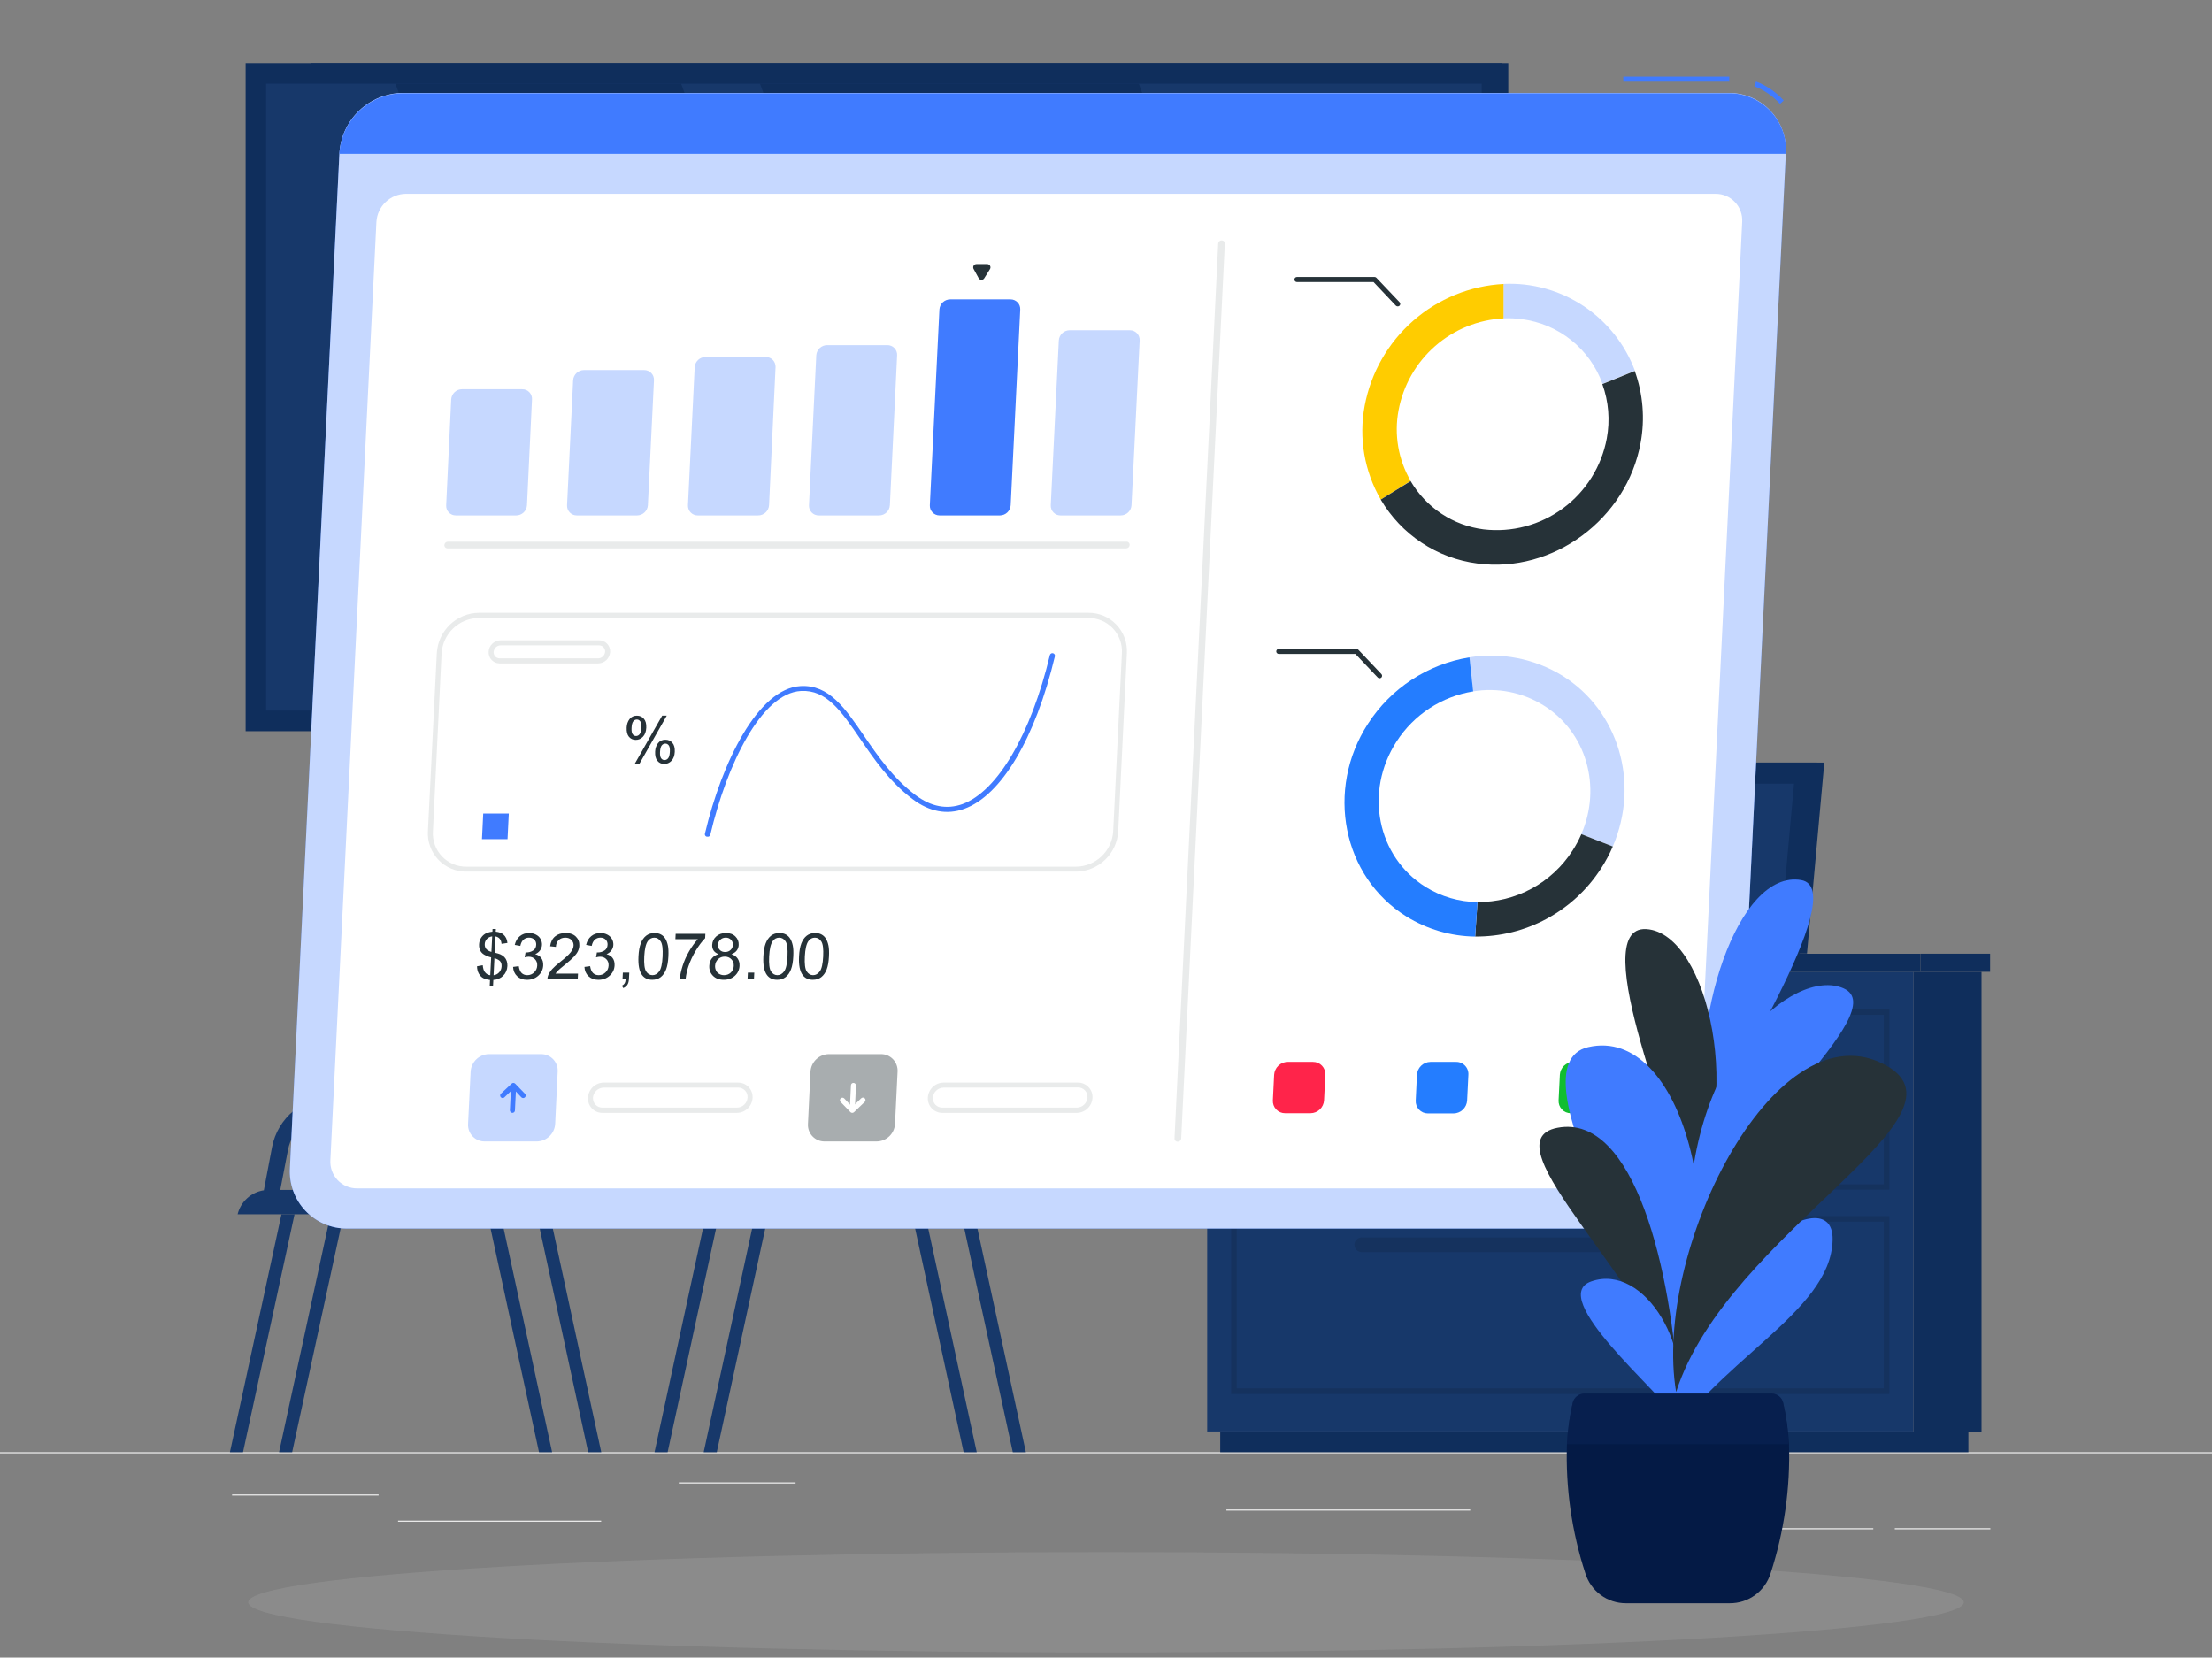 <svg width="423" height="317" viewBox="0 0 423 317" fill="none" xmlns="http://www.w3.org/2000/svg">
<rect x="0" y="0" width="423" height="317" fill="#808080" stroke="none"/>
<g clip-path="url(#clip0_593_50731)">
<path d="M423 277.726H0V277.937H423V277.726Z" fill="#EBEBEB"/>
<path d="M72.4 285.801H44.381V286.013H72.4V285.801Z" fill="#EBEBEB"/>
<path d="M152.136 283.502H129.811V283.714H152.136V283.502Z" fill="#EBEBEB"/>
<path d="M114.963 290.806H76.114V291.018H114.963V290.806Z" fill="#EBEBEB"/>
<path d="M380.615 292.257H362.342V292.469H380.615V292.257Z" fill="#EBEBEB"/>
<path d="M358.23 292.257H331.184V292.469H358.23V292.257Z" fill="#EBEBEB"/>
<path d="M281.151 288.677H234.52V288.889H281.151V288.677Z" fill="#EBEBEB"/>
<path d="M59.533 139.838L288.427 139.838V12.062L59.533 12.062L59.533 139.838Z" fill="#0F2E5C"/>
<path d="M46.97 139.838L287.276 139.838V12.062L46.97 12.062L46.97 139.838Z" fill="#0F2E5C"/>
<path d="M283.343 135.893V15.998L50.887 15.998V135.893H283.343Z" fill="#17386A"/>
<path d="M189.224 135.902L145.334 15.998H217.769L261.659 135.902H189.224Z" fill="#0F2E5C"/>
<path d="M119.506 135.902L75.615 15.998H130.258L174.14 135.902H119.506Z" fill="#0F2E5C"/>
<path d="M365.895 273.765H378.924V185.858H365.895V273.765Z" fill="#0F2E5C"/>
<path d="M233.344 277.726H376.411V273.764H233.344V277.726Z" fill="#0F2E5C"/>
<path d="M365.895 185.849H230.848V273.755H365.895V185.849Z" fill="#17386A"/>
<path d="M367.248 185.849H380.564V182.388H367.248V185.849Z" fill="#0F2E5C"/>
<path d="M367.24 182.396H229.207V185.857H367.24V182.396Z" fill="#0F2E5C"/>
<path d="M361.301 227.516H235.434V193.017H361.301V227.516ZM236.5 226.49H360.235V194.085H236.5V226.49Z" fill="#15325D"/>
<path d="M361.301 266.597H235.434V232.572H361.301V266.597ZM236.5 265.511H360.235V233.641H236.5V265.511Z" fill="#15325E"/>
<path d="M260.399 199.897H336.336C336.708 199.897 337.065 199.748 337.329 199.484C337.592 199.22 337.74 198.862 337.74 198.489C337.738 198.117 337.589 197.761 337.326 197.498C337.063 197.236 336.707 197.089 336.336 197.089H260.399C260.029 197.089 259.674 197.236 259.412 197.499C259.15 197.761 259.003 198.117 259.003 198.489C259.002 198.673 259.037 198.856 259.107 199.027C259.176 199.198 259.279 199.353 259.409 199.484C259.539 199.615 259.693 199.718 259.863 199.789C260.033 199.86 260.215 199.897 260.399 199.897Z" fill="#15325D"/>
<path d="M260.399 239.46H336.336C336.708 239.458 337.063 239.309 337.326 239.045C337.589 238.781 337.738 238.424 337.74 238.052C337.738 237.679 337.589 237.322 337.326 237.058C337.063 236.795 336.708 236.646 336.336 236.644H260.399C260.028 236.646 259.673 236.795 259.411 237.059C259.15 237.323 259.003 237.68 259.003 238.052C259.003 238.424 259.15 238.781 259.411 239.044C259.673 239.308 260.028 239.458 260.399 239.46Z" fill="#15325E"/>
<path d="M119.802 172.302H97.933C94.081 172.355 90.355 173.69 87.343 176.098C84.33 178.506 82.202 181.849 81.292 185.603L75.514 209.787L63.67 209.745C60.919 209.741 58.253 210.697 56.129 212.45C54.005 214.202 52.555 216.64 52.029 219.347L50.455 227.635C49.259 227.814 48.143 228.346 47.25 229.164C46.356 229.981 45.726 231.046 45.438 232.224H104.058C107.905 232.17 111.626 230.836 114.635 228.432C117.644 226.027 119.771 222.689 120.682 218.94L128.973 184.212C129.349 182.805 129.396 181.331 129.111 179.903C128.826 178.475 128.216 177.132 127.328 175.98C126.441 174.827 125.3 173.896 123.994 173.258C122.689 172.62 121.254 172.293 119.802 172.302ZM62.367 227.567H53.594L55.066 219.933C55.447 217.94 56.508 216.142 58.068 214.848C59.627 213.554 61.587 212.844 63.611 212.841H74.744L73.34 218.728C72.746 221.212 71.346 223.428 69.36 225.028C67.374 226.628 64.914 227.521 62.367 227.567Z" fill="#17386A"/>
<path d="M102.62 232.225H105.124L114.98 277.726H112.476L102.62 232.225Z" fill="#17386A"/>
<path d="M93.221 232.225H95.725L105.581 277.726H103.077L93.221 232.225Z" fill="#17386A"/>
<path d="M56.327 232.225H53.823L43.967 277.726H46.471L56.327 232.225Z" fill="#17386A"/>
<path d="M65.725 232.225H63.221L53.365 277.726H55.869L65.725 232.225Z" fill="#17386A"/>
<path d="M200.993 172.302H179.132C175.28 172.355 171.554 173.69 168.542 176.098C165.53 178.506 163.401 181.85 162.491 185.603L156.713 209.788L144.869 209.745C142.126 209.745 139.469 210.704 137.355 212.457C135.241 214.21 133.803 216.646 133.287 219.348L131.705 227.635C130.51 227.818 129.396 228.351 128.503 229.168C127.61 229.984 126.979 231.048 126.688 232.224H185.274C189.122 232.171 192.844 230.837 195.855 228.433C198.865 226.028 200.994 222.69 201.906 218.94L210.197 184.212C210.574 182.803 210.621 181.325 210.334 179.895C210.047 178.464 209.434 177.12 208.543 175.967C207.652 174.813 206.506 173.882 205.196 173.247C203.887 172.611 202.448 172.288 200.993 172.302ZM143.558 227.567H134.785L136.257 219.933C136.64 217.939 137.703 216.141 139.263 214.847C140.824 213.553 142.785 212.844 144.81 212.841H155.952L154.539 218.728C153.947 221.215 152.547 223.434 150.559 225.034C148.57 226.635 146.107 227.526 143.558 227.567Z" fill="#17386A"/>
<path d="M183.811 232.225H186.323L196.179 277.726H193.675L183.811 232.225Z" fill="#17386A"/>
<path d="M174.411 232.225H176.915L186.78 277.726H184.275L174.411 232.225Z" fill="#17386A"/>
<path d="M137.526 232.225H135.022L125.166 277.726H127.67L137.526 232.225Z" fill="#17386A"/>
<path d="M146.925 232.225H144.42L134.564 277.726H137.069L146.925 232.225Z" fill="#17386A"/>
<path d="M304.687 182.363H345.548L348.865 145.836H308.003L304.687 182.363Z" fill="#0F2E5C"/>
<path d="M303.3 182.363H344.162L347.469 145.836H306.616L303.3 182.363Z" fill="#0F2E5C"/>
<path d="M340.489 178.317L343.069 149.874H310.279L307.698 178.317H340.489Z" fill="#17386A"/>
<path d="M295.228 155.684L292.809 182.362H312.385L314.813 155.684H295.228Z" fill="#E6E6E6"/>
<path d="M294.213 155.684L291.794 182.362H311.379L313.798 155.684H294.213Z" fill="#F0F0F0"/>
<path d="M296.895 158.636L295.009 179.402H308.697L310.584 158.636H296.895Z" fill="white"/>
<path d="M211.5 316.034C302.091 316.034 375.531 311.735 375.531 306.432C375.531 301.128 302.091 296.829 211.5 296.829C120.908 296.829 47.469 301.128 47.469 306.432C47.469 311.735 120.908 316.034 211.5 316.034Z" fill="#F5F5F5" fill-opacity="0.1"/>
<path d="M319.969 234.952H66.377C64.885 234.963 63.407 234.666 62.034 234.079C60.661 233.493 59.424 232.63 58.398 231.543C57.373 230.457 56.581 229.171 56.072 227.765C55.563 226.358 55.348 224.862 55.441 223.369L64.904 29.355C65.079 26.25 66.423 23.328 68.663 21.178C70.904 19.028 73.874 17.811 76.975 17.772H330.568C332.06 17.76 333.539 18.056 334.912 18.642C336.285 19.227 337.523 20.091 338.549 21.177C339.575 22.264 340.367 23.551 340.875 24.958C341.383 26.365 341.597 27.861 341.503 29.355L332.04 223.369C331.863 226.473 330.519 229.394 328.279 231.543C326.038 233.693 323.069 234.911 319.969 234.952Z" fill="#407BFF"/>
<path opacity="0.7" d="M319.969 234.952H66.377C64.885 234.963 63.407 234.666 62.034 234.079C60.661 233.493 59.424 232.63 58.398 231.543C57.373 230.457 56.581 229.171 56.072 227.765C55.563 226.358 55.348 224.862 55.441 223.369L64.904 29.355C65.079 26.25 66.423 23.328 68.663 21.178C70.904 19.028 73.874 17.811 76.975 17.772H330.568C332.06 17.76 333.539 18.056 334.912 18.642C336.285 19.227 337.523 20.091 338.549 21.177C339.575 22.264 340.367 23.551 340.875 24.958C341.383 26.365 341.597 27.861 341.503 29.355L332.04 223.369C331.863 226.473 330.519 229.394 328.279 231.543C326.038 233.693 323.069 234.911 319.969 234.952Z" fill="white"/>
<path d="M340.387 19.867C339.037 18.366 337.351 17.209 335.468 16.488L335.814 15.581C337.832 16.366 339.64 17.608 341.099 19.21L340.387 19.867Z" fill="#407BFF"/>
<path d="M330.693 14.645H310.419V15.609H330.693V14.645Z" fill="#407BFF"/>
<path d="M330.567 17.83H76.975C73.874 17.869 70.903 19.086 68.663 21.236C66.422 23.386 65.079 26.308 64.903 29.413H341.522C341.616 27.918 341.402 26.419 340.892 25.011C340.383 23.603 339.59 22.315 338.561 21.228C337.533 20.141 336.293 19.278 334.917 18.694C333.542 18.109 332.061 17.815 330.567 17.83Z" fill="#407BFF"/>
<path d="M63.181 221.863L71.98 42.453C72.062 41.007 72.69 39.646 73.736 38.646C74.781 37.646 76.166 37.081 77.611 37.067H328.046C328.741 37.059 329.431 37.195 330.072 37.466C330.713 37.737 331.292 38.138 331.771 38.644C332.251 39.149 332.622 39.748 332.86 40.403C333.099 41.059 333.2 41.757 333.157 42.453L324.407 221.873C324.324 223.321 323.695 224.685 322.648 225.686C321.601 226.688 320.213 227.254 318.766 227.268H68.293C67.596 227.275 66.905 227.138 66.263 226.865C65.621 226.592 65.042 226.189 64.563 225.682C64.083 225.175 63.713 224.574 63.475 223.917C63.237 223.26 63.137 222.56 63.181 221.863Z" fill="white"/>
<path opacity="0.3" d="M98.722 98.573H87.17C86.92 98.576 86.672 98.527 86.441 98.43C86.211 98.333 86.002 98.19 85.829 98.009C85.656 97.828 85.521 97.614 85.434 97.378C85.347 97.143 85.309 96.893 85.322 96.642L86.284 76.372C86.319 75.851 86.548 75.363 86.927 75.005C87.305 74.647 87.805 74.445 88.325 74.442H99.877C100.128 74.437 100.377 74.485 100.609 74.581C100.841 74.678 101.051 74.821 101.225 75.002C101.399 75.183 101.534 75.398 101.622 75.634C101.71 75.87 101.748 76.121 101.735 76.372L100.773 96.642C100.738 97.165 100.508 97.655 100.127 98.013C99.746 98.371 99.244 98.572 98.722 98.573Z" fill="#407BFF"/>
<path opacity="0.3" d="M121.845 98.573H110.293C110.043 98.574 109.795 98.525 109.565 98.427C109.334 98.33 109.126 98.187 108.952 98.006C108.778 97.826 108.643 97.612 108.554 97.377C108.465 97.143 108.425 96.893 108.435 96.642L109.6 72.704C109.639 72.183 109.871 71.696 110.25 71.338C110.63 70.981 111.13 70.779 111.65 70.773H123.202C123.452 70.772 123.7 70.821 123.931 70.919C124.161 71.016 124.37 71.159 124.544 71.34C124.717 71.52 124.853 71.734 124.941 71.969C125.03 72.203 125.071 72.453 125.06 72.704L123.895 96.642C123.857 97.163 123.625 97.65 123.245 98.008C122.865 98.365 122.366 98.567 121.845 98.573Z" fill="#407BFF"/>
<path opacity="0.3" d="M144.968 98.573H133.416C133.166 98.574 132.918 98.525 132.688 98.427C132.457 98.33 132.249 98.187 132.075 98.006C131.901 97.826 131.766 97.612 131.677 97.377C131.588 97.143 131.548 96.893 131.558 96.642L132.848 70.204C132.887 69.683 133.119 69.196 133.499 68.838C133.878 68.481 134.378 68.279 134.899 68.273H146.451C146.701 68.272 146.949 68.321 147.179 68.419C147.41 68.516 147.618 68.659 147.792 68.84C147.965 69.02 148.101 69.234 148.19 69.469C148.278 69.703 148.319 69.953 148.308 70.204L147.067 96.613C147.035 97.147 146.799 97.649 146.408 98.013C146.017 98.378 145.502 98.578 144.968 98.573Z" fill="#407BFF"/>
<path opacity="0.3" d="M168.1 98.572H156.549C156.299 98.574 156.051 98.524 155.821 98.427C155.591 98.329 155.383 98.186 155.211 98.005C155.038 97.825 154.903 97.611 154.815 97.376C154.728 97.142 154.689 96.892 154.7 96.642L156.096 67.935C156.135 67.415 156.367 66.927 156.746 66.57C157.126 66.212 157.626 66.011 158.147 66.005H169.698C169.949 66.003 170.196 66.053 170.427 66.15C170.658 66.248 170.866 66.391 171.04 66.571C171.213 66.752 171.349 66.966 171.438 67.2C171.526 67.435 171.567 67.685 171.556 67.935L170.17 96.613C170.143 97.144 169.913 97.644 169.527 98.009C169.142 98.374 168.631 98.576 168.1 98.572Z" fill="#407BFF"/>
<path d="M191.223 98.573H179.671C179.421 98.575 179.173 98.525 178.943 98.428C178.712 98.331 178.504 98.187 178.33 98.007C178.156 97.826 178.021 97.612 177.932 97.378C177.843 97.143 177.803 96.893 177.813 96.643L179.642 59.181C179.679 58.66 179.91 58.171 180.29 57.813C180.67 57.455 181.171 57.255 181.693 57.251H193.245C193.495 57.249 193.743 57.299 193.973 57.396C194.204 57.494 194.412 57.637 194.586 57.817C194.759 57.998 194.895 58.212 194.984 58.446C195.072 58.681 195.113 58.931 195.102 59.181L193.273 96.614C193.242 97.14 193.013 97.634 192.632 97.998C192.252 98.361 191.748 98.567 191.223 98.573Z" fill="#407BFF"/>
<path d="M188.21 53.225L189.308 51.469C189.368 51.374 189.402 51.264 189.406 51.151C189.409 51.039 189.383 50.927 189.329 50.828C189.274 50.73 189.195 50.647 189.098 50.59C189.001 50.533 188.891 50.503 188.778 50.503H186.747C186.633 50.499 186.52 50.527 186.42 50.583C186.321 50.638 186.238 50.72 186.182 50.82C186.125 50.919 186.097 51.032 186.1 51.146C186.103 51.261 186.137 51.372 186.198 51.469L187.161 53.225C187.216 53.315 187.293 53.389 187.385 53.441C187.477 53.492 187.58 53.519 187.686 53.519C187.791 53.519 187.894 53.492 187.986 53.441C188.078 53.389 188.155 53.315 188.21 53.225Z" fill="#263238"/>
<path opacity="0.3" d="M214.346 98.573H202.794C202.544 98.575 202.296 98.525 202.066 98.428C201.835 98.331 201.627 98.187 201.453 98.007C201.279 97.826 201.144 97.612 201.055 97.378C200.966 97.143 200.926 96.893 200.936 96.643L202.476 65.089C202.515 64.568 202.747 64.081 203.127 63.723C203.506 63.366 204.006 63.164 204.527 63.158H216.079C216.329 63.157 216.577 63.206 216.807 63.303C217.038 63.401 217.246 63.544 217.42 63.725C217.594 63.905 217.729 64.119 217.818 64.353C217.907 64.588 217.947 64.838 217.937 65.089L216.377 96.614C216.348 97.137 216.122 97.63 215.746 97.994C215.369 98.357 214.869 98.564 214.346 98.573Z" fill="#407BFF"/>
<path opacity="0.1" d="M215.357 104.865H85.581C85.499 104.866 85.417 104.851 85.341 104.819C85.264 104.787 85.196 104.74 85.139 104.68C85.082 104.62 85.038 104.549 85.01 104.471C84.981 104.394 84.969 104.311 84.975 104.228C84.987 104.057 85.063 103.896 85.188 103.778C85.313 103.66 85.477 103.594 85.649 103.592H215.415C215.497 103.59 215.579 103.606 215.655 103.638C215.731 103.67 215.8 103.717 215.857 103.777C215.914 103.837 215.958 103.908 215.986 103.985C216.015 104.063 216.026 104.146 216.021 104.228C216.014 104.4 215.94 104.562 215.817 104.68C215.693 104.799 215.528 104.865 215.357 104.865Z" fill="#263238"/>
<path opacity="0.1" d="M224.598 217.723L232.954 46.585C232.962 46.421 233.032 46.266 233.15 46.153C233.269 46.04 233.426 45.977 233.59 45.977H233.647C233.726 45.975 233.804 45.99 233.877 46.02C233.95 46.051 234.015 46.096 234.07 46.153C234.124 46.211 234.166 46.278 234.192 46.353C234.219 46.427 234.23 46.506 234.225 46.585L225.879 217.723C225.869 217.887 225.799 218.041 225.681 218.156C225.563 218.27 225.407 218.336 225.243 218.34H225.176C225.097 218.339 225.019 218.322 224.947 218.29C224.875 218.258 224.81 218.212 224.756 218.154C224.703 218.097 224.661 218.029 224.634 217.955C224.606 217.88 224.594 217.802 224.598 217.723Z" fill="#263238"/>
<path d="M267.446 78.457C266.567 83.094 267.388 87.892 269.757 91.971L264.039 95.542C260.904 90.123 259.814 83.755 260.968 77.598C262.155 71.295 265.418 65.573 270.233 61.35C275.049 57.127 281.139 54.647 287.527 54.307V60.89C282.698 61.128 278.089 62.991 274.446 66.179C270.802 69.366 268.337 73.692 267.446 78.457Z" fill="#FFCC00"/>
<path opacity="0.3" d="M312.643 70.89L306.444 73.399C305.255 70.12 303.189 67.233 300.472 65.053C297.756 62.874 294.492 61.487 291.041 61.044C289.88 60.884 288.708 60.829 287.537 60.88V54.297C292.934 54.046 298.271 55.517 302.782 58.498C307.293 61.479 310.746 65.818 312.643 70.89Z" fill="#407BFF"/>
<path d="M313.74 84.673C311.083 99.287 296.99 109.702 282.511 107.762C278.707 107.271 275.065 105.914 271.864 103.796C268.662 101.679 265.985 98.855 264.038 95.542L269.756 92.009C271.221 94.513 273.24 96.647 275.656 98.247C278.073 99.847 280.823 100.87 283.695 101.237C289.088 101.873 294.52 100.433 298.895 97.208C303.269 93.983 306.259 89.213 307.261 83.862C307.913 80.38 307.62 76.787 306.414 73.457L312.614 70.947C314.195 75.342 314.583 80.079 313.74 84.673Z" fill="#263238"/>
<path d="M267.283 58.592C267.217 58.593 267.151 58.581 267.09 58.556C267.029 58.532 266.973 58.495 266.927 58.448L262.662 53.94H248.011C247.883 53.94 247.761 53.889 247.67 53.798C247.58 53.708 247.529 53.585 247.529 53.457C247.529 53.329 247.58 53.206 247.67 53.116C247.761 53.026 247.883 52.975 248.011 52.975H262.864C262.93 52.974 262.994 52.988 263.054 53.014C263.114 53.041 263.167 53.08 263.211 53.129L267.63 57.782C267.698 57.848 267.744 57.934 267.762 58.028C267.781 58.121 267.771 58.218 267.733 58.306C267.696 58.394 267.633 58.468 267.552 58.519C267.472 58.57 267.378 58.596 267.283 58.592Z" fill="#263238"/>
<path opacity="0.3" d="M295.151 134.885C291.129 132.389 286.339 131.445 281.674 132.23L280.962 125.715C287.129 124.71 293.452 125.957 298.781 129.228C309.553 135.927 313.625 149.769 308.407 161.883L302.391 159.527C306.309 150.56 303.449 140.039 295.151 134.885Z" fill="#407BFF"/>
<path d="M282.098 179.104L282.54 172.511C286.148 172.546 289.705 171.665 292.88 169.948C296.055 168.231 298.744 165.736 300.696 162.694C301.353 161.69 301.923 160.631 302.4 159.528L308.417 161.884C307.787 163.348 307.033 164.756 306.164 166.092C303.57 170.118 300.004 173.421 295.797 175.695C291.589 177.97 286.877 179.142 282.098 179.104Z" fill="#263238"/>
<path d="M268.949 175.271C256.723 167.674 253.411 151.024 261.604 138.398C263.772 135.041 266.619 132.178 269.96 129.993C273.302 127.808 277.063 126.351 281.001 125.715L281.713 132.23C278.74 132.706 275.9 133.804 273.378 135.451C270.855 137.099 268.707 139.261 267.071 141.796C260.853 151.39 263.336 163.852 272.616 169.624C275.6 171.478 279.032 172.479 282.541 172.52L282.098 179.112C277.449 179.049 272.904 177.721 268.949 175.271Z" fill="#247DFF"/>
<path d="M263.807 129.721C263.676 129.717 263.552 129.662 263.461 129.567L259.187 125.059H244.535C244.407 125.059 244.285 125.008 244.195 124.918C244.104 124.827 244.054 124.704 244.054 124.576C244.054 124.448 244.104 124.326 244.195 124.235C244.285 124.145 244.407 124.094 244.535 124.094H259.398C259.53 124.098 259.654 124.153 259.745 124.248L264.154 128.901C264.199 128.946 264.235 128.999 264.259 129.058C264.284 129.117 264.296 129.18 264.296 129.243C264.296 129.307 264.284 129.37 264.259 129.429C264.235 129.488 264.199 129.541 264.154 129.586C264.059 129.672 263.936 129.72 263.807 129.721Z" fill="#263238"/>
<path d="M251.091 203.079H246.22C245.561 203.09 244.931 203.349 244.455 203.806C243.978 204.262 243.691 204.881 243.65 205.541L243.409 210.434C243.391 210.753 243.438 211.071 243.547 211.371C243.657 211.67 243.826 211.944 244.046 212.174C244.265 212.405 244.529 212.588 244.822 212.712C245.115 212.837 245.43 212.899 245.748 212.896H250.619C251.28 212.887 251.913 212.629 252.391 212.173C252.869 211.716 253.158 211.095 253.199 210.434L253.44 205.541C253.457 205.222 253.409 204.903 253.298 204.604C253.188 204.304 253.017 204.031 252.797 203.8C252.577 203.569 252.312 203.386 252.018 203.262C251.725 203.138 251.409 203.076 251.091 203.079Z" fill="#FF244A"/>
<path d="M278.411 203.079H273.539C272.873 203.088 272.235 203.352 271.755 203.817C271.276 204.281 270.991 204.912 270.96 205.579L270.729 210.473C270.71 210.791 270.757 211.108 270.866 211.407C270.975 211.706 271.143 211.979 271.362 212.21C271.58 212.44 271.843 212.624 272.135 212.748C272.427 212.873 272.741 212.936 273.058 212.934H277.987C278.646 212.924 279.276 212.664 279.752 212.208C280.229 211.752 280.516 211.132 280.557 210.473L280.798 205.579C280.822 205.254 280.778 204.927 280.668 204.619C280.559 204.312 280.385 204.031 280.16 203.796C279.935 203.56 279.663 203.374 279.361 203.251C279.06 203.127 278.736 203.069 278.411 203.079Z" fill="#247DFF"/>
<path d="M305.74 203.079H300.86C300.201 203.09 299.571 203.349 299.094 203.806C298.618 204.262 298.331 204.881 298.29 205.541L298.049 210.434C298.03 210.752 298.077 211.07 298.186 211.368C298.295 211.667 298.464 211.94 298.682 212.171C298.9 212.402 299.164 212.585 299.455 212.71C299.747 212.834 300.061 212.898 300.378 212.896H305.259C305.923 212.887 306.559 212.624 307.036 212.161C307.514 211.698 307.798 211.071 307.829 210.405L308.07 205.512C308.084 205.196 308.035 204.882 307.924 204.586C307.813 204.291 307.644 204.022 307.426 203.794C307.208 203.567 306.946 203.386 306.656 203.263C306.367 203.14 306.055 203.077 305.74 203.079Z" fill="#11BE30"/>
<path d="M119.836 139.119C119.868 138.493 120.052 137.961 120.389 137.522C120.726 137.084 121.194 136.865 121.792 136.865C122.343 136.865 122.788 137.062 123.128 137.457C123.471 137.847 123.624 138.423 123.586 139.184C123.549 139.926 123.337 140.498 122.95 140.9C122.567 141.299 122.108 141.498 121.573 141.498C121.043 141.498 120.609 141.301 120.274 140.906C119.943 140.511 119.797 139.916 119.836 139.119ZM121.785 137.606C121.518 137.606 121.289 137.722 121.098 137.953C120.911 138.184 120.802 138.608 120.771 139.226C120.743 139.788 120.813 140.185 120.981 140.416C121.149 140.643 121.365 140.757 121.628 140.757C121.9 140.757 122.129 140.641 122.316 140.41C122.507 140.179 122.618 139.756 122.648 139.142C122.677 138.577 122.607 138.18 122.438 137.953C122.27 137.722 122.053 137.606 121.785 137.606ZM121.368 146.101L126.629 136.865H127.503L122.26 146.101H121.368ZM125.281 143.722C125.313 143.092 125.497 142.56 125.834 142.126C126.171 141.687 126.641 141.468 127.243 141.468C127.794 141.468 128.239 141.665 128.579 142.06C128.922 142.45 129.075 143.026 129.037 143.788C129 144.529 128.788 145.101 128.401 145.503C128.018 145.902 127.557 146.101 127.018 146.101C126.487 146.101 126.054 145.904 125.719 145.509C125.388 145.111 125.242 144.515 125.281 143.722ZM127.236 142.209C126.965 142.209 126.734 142.325 126.543 142.556C126.355 142.787 126.247 143.212 126.216 143.829C126.188 144.387 126.258 144.782 126.426 145.013C126.594 145.244 126.81 145.36 127.073 145.36C127.348 145.36 127.58 145.244 127.767 145.013C127.958 144.782 128.069 144.359 128.099 143.746C128.128 143.18 128.058 142.783 127.889 142.556C127.721 142.325 127.504 142.209 127.236 142.209Z" fill="#263238"/>
<path d="M135.273 160.01H135.158C135.096 159.997 135.038 159.971 134.986 159.934C134.934 159.898 134.891 159.851 134.857 159.797C134.824 159.743 134.802 159.682 134.792 159.62C134.783 159.557 134.786 159.493 134.802 159.431C138.056 145.715 144.958 131.661 153.092 131.208C158.531 130.899 161.631 135.455 165.222 140.715C167.821 144.509 170.757 148.804 175.06 152.047C178.025 154.277 181.048 154.856 184.051 153.775C190.742 151.352 197.143 140.435 200.763 125.291C200.778 125.227 200.806 125.168 200.844 125.115C200.882 125.062 200.93 125.017 200.986 124.983C201.041 124.949 201.103 124.926 201.167 124.916C201.231 124.906 201.297 124.909 201.36 124.924C201.423 124.939 201.483 124.967 201.535 125.005C201.588 125.043 201.632 125.092 201.666 125.147C201.7 125.203 201.723 125.264 201.733 125.329C201.743 125.393 201.741 125.459 201.726 125.522C197.981 141.208 191.502 152.115 184.398 154.682C181.067 155.879 177.736 155.252 174.502 152.819C170.073 149.489 167.089 145.097 164.452 141.236C160.87 136.005 158.06 131.883 153.169 132.144C145.574 132.569 138.98 146.256 135.841 159.624C135.83 159.687 135.806 159.747 135.771 159.801C135.736 159.855 135.691 159.901 135.638 159.937C135.585 159.973 135.526 159.998 135.463 160.01C135.401 160.023 135.336 160.023 135.273 160.01Z" fill="#407BFF"/>
<path opacity="0.1" d="M205.789 166.69H89.163C88.167 166.697 87.179 166.499 86.262 166.109C85.345 165.718 84.517 165.144 83.83 164.42C83.142 163.697 82.61 162.84 82.266 161.902C81.921 160.964 81.772 159.966 81.828 158.968L83.531 124.915C83.646 122.844 84.541 120.895 86.035 119.461C87.53 118.027 89.511 117.216 91.579 117.193H208.157C209.153 117.186 210.141 117.384 211.058 117.774C211.975 118.165 212.803 118.739 213.49 119.463C214.177 120.186 214.71 121.043 215.054 121.981C215.398 122.918 215.547 123.917 215.492 124.915L213.836 158.959C213.724 161.031 212.83 162.983 211.336 164.419C209.841 165.854 207.858 166.666 205.789 166.69ZM91.531 118.187C89.718 118.208 87.979 118.916 86.665 120.169C85.35 121.423 84.558 123.128 84.446 124.943L82.79 158.988C82.733 159.859 82.856 160.732 83.151 161.554C83.447 162.375 83.908 163.126 84.506 163.76C85.104 164.395 85.827 164.898 86.628 165.24C87.429 165.581 88.293 165.753 89.163 165.744H205.789C207.602 165.723 209.341 165.015 210.655 163.762C211.969 162.508 212.762 160.803 212.874 158.988L214.539 124.943C214.593 124.072 214.468 123.199 214.171 122.378C213.874 121.558 213.412 120.807 212.813 120.173C212.215 119.54 211.492 119.036 210.691 118.694C209.89 118.353 209.027 118.18 208.157 118.187H91.531Z" fill="#263238"/>
<path opacity="0.1" d="M114.394 126.874H95.545C95.258 126.874 94.974 126.816 94.711 126.703C94.447 126.589 94.209 126.423 94.012 126.214C93.814 126.006 93.662 125.759 93.563 125.489C93.464 125.219 93.421 124.931 93.437 124.644C93.469 124.057 93.722 123.504 94.146 123.097C94.569 122.69 95.132 122.46 95.718 122.453H114.557C114.845 122.451 115.13 122.509 115.395 122.622C115.66 122.734 115.898 122.9 116.097 123.109C116.295 123.318 116.449 123.565 116.548 123.836C116.648 124.107 116.691 124.395 116.675 124.683C116.641 125.27 116.387 125.822 115.964 126.228C115.541 126.634 114.98 126.865 114.394 126.874ZM95.718 123.418C95.38 123.425 95.057 123.559 94.813 123.793C94.569 124.027 94.421 124.345 94.399 124.683C94.388 124.841 94.409 125 94.462 125.15C94.515 125.299 94.599 125.436 94.707 125.552C94.817 125.664 94.947 125.753 95.091 125.814C95.234 125.875 95.389 125.908 95.545 125.909H114.394C114.731 125.9 115.053 125.766 115.297 125.532C115.541 125.298 115.689 124.982 115.713 124.644C115.723 124.485 115.7 124.326 115.645 124.176C115.59 124.027 115.505 123.89 115.395 123.776C115.288 123.66 115.158 123.569 115.014 123.508C114.87 123.446 114.714 123.416 114.557 123.418H95.718Z" fill="#263238"/>
<path d="M97.297 155.58H92.407L92.166 160.484H97.056L97.297 155.58Z" fill="#407BFF"/>
<path opacity="0.3" d="M102.66 218.292H92.686C92.255 218.295 91.828 218.21 91.431 218.041C91.034 217.872 90.675 217.624 90.377 217.311C90.08 216.998 89.849 216.627 89.7 216.221C89.551 215.816 89.486 215.384 89.51 214.952L90.001 204.942C90.054 204.045 90.444 203.201 91.092 202.58C91.74 201.958 92.599 201.606 93.495 201.593H103.478C103.909 201.589 104.337 201.675 104.735 201.844C105.132 202.014 105.49 202.263 105.787 202.577C106.084 202.892 106.314 203.264 106.461 203.67C106.609 204.077 106.671 204.51 106.645 204.942L106.164 214.952C106.106 215.848 105.713 216.69 105.063 217.309C104.414 217.928 103.555 218.279 102.66 218.292Z" fill="#407BFF"/>
<path opacity="0.1" d="M140.925 212.829H115.193C114.819 212.832 114.448 212.758 114.104 212.612C113.76 212.466 113.449 212.25 113.191 211.979C112.933 211.708 112.733 211.386 112.604 211.034C112.475 210.682 112.419 210.307 112.44 209.933C112.477 209.158 112.807 208.427 113.364 207.889C113.92 207.351 114.661 207.046 115.434 207.037H141.156C141.53 207.035 141.9 207.11 142.245 207.257C142.589 207.403 142.9 207.618 143.158 207.889C143.417 208.16 143.618 208.481 143.748 208.833C143.879 209.184 143.937 209.558 143.919 209.933C143.882 210.707 143.552 211.438 142.995 211.977C142.439 212.515 141.698 212.82 140.925 212.829ZM115.434 208.002C114.915 208.011 114.417 208.213 114.04 208.57C113.662 208.928 113.431 209.414 113.393 209.933C113.382 210.178 113.419 210.423 113.503 210.653C113.588 210.884 113.717 211.095 113.884 211.275C114.054 211.45 114.257 211.59 114.482 211.685C114.707 211.779 114.949 211.827 115.193 211.825H140.925C141.444 211.821 141.943 211.619 142.32 211.261C142.697 210.903 142.924 210.414 142.956 209.894C142.973 209.649 142.938 209.402 142.854 209.171C142.769 208.94 142.637 208.729 142.465 208.553C142.297 208.374 142.094 208.232 141.869 208.136C141.643 208.039 141.401 207.991 141.156 207.993L115.434 208.002Z" fill="#263238"/>
<path d="M97.971 212.829C97.908 212.826 97.846 212.811 97.788 212.785C97.731 212.758 97.679 212.721 97.636 212.674C97.594 212.627 97.56 212.573 97.538 212.513C97.516 212.454 97.507 212.39 97.509 212.327L97.721 208.051C97.721 207.987 97.734 207.924 97.759 207.865C97.785 207.807 97.823 207.755 97.87 207.712C97.917 207.669 97.973 207.637 98.034 207.617C98.094 207.597 98.158 207.591 98.222 207.597C98.285 207.6 98.347 207.615 98.404 207.641C98.462 207.668 98.513 207.706 98.556 207.752C98.599 207.799 98.633 207.853 98.654 207.913C98.676 207.973 98.686 208.036 98.684 208.099L98.472 212.375C98.464 212.502 98.408 212.62 98.314 212.705C98.221 212.79 98.097 212.834 97.971 212.829Z" fill="#407BFF"/>
<path d="M96.132 210C96.001 209.996 95.877 209.941 95.786 209.846C95.741 209.801 95.705 209.747 95.681 209.689C95.656 209.63 95.644 209.567 95.644 209.503C95.644 209.439 95.656 209.376 95.681 209.317C95.705 209.259 95.741 209.205 95.786 209.16L97.846 207.23C97.939 207.141 98.064 207.093 98.192 207.095C98.32 207.103 98.44 207.158 98.529 207.249L100.397 209.18C100.485 209.273 100.533 209.398 100.529 209.526C100.525 209.655 100.471 209.777 100.378 209.865C100.285 209.953 100.16 210.001 100.032 209.997C99.904 209.994 99.782 209.939 99.694 209.846L98.164 208.224L96.45 209.865C96.363 209.945 96.251 209.993 96.132 210Z" fill="#407BFF"/>
<path d="M93.654 188.492L93.707 187.416C93.172 187.348 92.739 187.228 92.409 187.057C92.082 186.882 91.805 186.601 91.577 186.214C91.353 185.828 91.234 185.355 91.222 184.797L92.316 184.594C92.371 185.172 92.497 185.596 92.695 185.867C92.98 186.25 93.332 186.463 93.753 186.507L93.924 183.082C93.485 182.998 93.04 182.826 92.591 182.567C92.257 182.376 92.005 182.111 91.834 181.772C91.667 181.434 91.595 181.049 91.616 180.619C91.654 179.853 91.957 179.234 92.523 178.759C92.902 178.44 93.451 178.245 94.168 178.173L94.194 177.659H94.829L94.803 178.173C95.426 178.233 95.914 178.417 96.266 178.723C96.717 179.114 96.974 179.65 97.036 180.332L95.914 180.499C95.871 180.076 95.754 179.754 95.561 179.53C95.373 179.303 95.105 179.154 94.758 179.082L94.603 182.185C95.139 182.32 95.493 182.426 95.665 182.502C95.992 182.649 96.257 182.828 96.458 183.04C96.659 183.251 96.808 183.502 96.905 183.793C97.006 184.084 97.048 184.399 97.031 184.738C96.994 185.483 96.726 186.105 96.226 186.603C95.727 187.101 95.099 187.368 94.343 187.404L94.288 188.492H93.654ZM94.124 179.07C93.701 179.134 93.362 179.301 93.105 179.572C92.852 179.843 92.716 180.164 92.698 180.535C92.68 180.901 92.766 181.208 92.957 181.455C93.152 181.703 93.492 181.9 93.975 182.047L94.124 179.07ZM94.387 186.507C94.809 186.455 95.163 186.274 95.45 185.963C95.741 185.652 95.898 185.268 95.921 184.809C95.94 184.419 95.858 184.106 95.674 183.871C95.494 183.632 95.12 183.418 94.551 183.231L94.387 186.507ZM98.118 184.917L99.203 184.773C99.296 185.383 99.483 185.824 99.765 186.095C100.051 186.362 100.408 186.495 100.835 186.495C101.341 186.495 101.777 186.32 102.142 185.969C102.51 185.618 102.708 185.184 102.733 184.666C102.758 184.172 102.617 183.765 102.309 183.446C102.002 183.123 101.599 182.962 101.101 182.962C100.897 182.962 100.642 183.002 100.334 183.082L100.501 182.137C100.573 182.145 100.63 182.149 100.674 182.149C101.133 182.149 101.552 182.029 101.931 181.79C102.31 181.551 102.512 181.182 102.537 180.684C102.557 180.29 102.439 179.963 102.185 179.704C101.93 179.445 101.592 179.315 101.169 179.315C100.75 179.315 100.394 179.447 100.101 179.71C99.809 179.973 99.61 180.367 99.504 180.894L98.436 180.702C98.603 179.981 98.931 179.423 99.417 179.028C99.904 178.63 100.494 178.43 101.189 178.43C101.668 178.43 102.103 178.534 102.496 178.741C102.889 178.945 103.182 179.224 103.376 179.578C103.574 179.933 103.663 180.31 103.643 180.708C103.624 181.087 103.505 181.432 103.286 181.742C103.067 182.053 102.754 182.3 102.345 182.484C102.858 182.603 103.249 182.852 103.517 183.231C103.786 183.606 103.906 184.076 103.878 184.642C103.84 185.407 103.528 186.057 102.943 186.591C102.358 187.121 101.638 187.386 100.784 187.386C100.014 187.386 99.385 187.157 98.897 186.698C98.413 186.24 98.153 185.646 98.118 184.917ZM110.534 186.196L110.483 187.23H104.683C104.688 186.971 104.742 186.722 104.846 186.483C105.013 186.089 105.268 185.7 105.61 185.317C105.956 184.935 106.449 184.492 107.089 183.99C108.082 183.209 108.757 182.591 109.115 182.137C109.473 181.679 109.662 181.246 109.682 180.84C109.703 180.413 109.568 180.055 109.275 179.764C108.986 179.469 108.597 179.321 108.106 179.321C107.587 179.321 107.164 179.477 106.838 179.788C106.511 180.098 106.332 180.529 106.3 181.079L105.199 180.965C105.316 180.14 105.632 179.513 106.148 179.082C106.665 178.648 107.34 178.43 108.174 178.43C109.016 178.43 109.671 178.664 110.138 179.13C110.606 179.596 110.823 180.174 110.788 180.864C110.771 181.214 110.682 181.559 110.521 181.898C110.361 182.237 110.103 182.593 109.75 182.968C109.4 183.343 108.821 183.857 108.015 184.51C107.341 185.052 106.908 185.421 106.714 185.616C106.521 185.808 106.36 186.001 106.231 186.196H110.534ZM111.765 184.917L112.85 184.773C112.943 185.383 113.131 185.824 113.413 186.095C113.699 186.362 114.055 186.495 114.482 186.495C114.989 186.495 115.424 186.32 115.789 185.969C116.158 185.618 116.355 185.184 116.381 184.666C116.406 184.172 116.264 183.765 115.957 183.446C115.65 183.123 115.247 182.962 114.748 182.962C114.544 182.962 114.289 183.002 113.982 183.082L114.149 182.137C114.22 182.145 114.278 182.149 114.322 182.149C114.781 182.149 115.199 182.029 115.579 181.79C115.958 181.551 116.16 181.182 116.184 180.684C116.204 180.29 116.087 179.963 115.832 179.704C115.578 179.445 115.239 179.315 114.816 179.315C114.397 179.315 114.041 179.447 113.749 179.71C113.456 179.973 113.257 180.367 113.151 180.894L112.083 180.702C112.251 179.981 112.578 179.423 113.065 179.028C113.551 178.63 114.142 178.43 114.836 178.43C115.315 178.43 115.751 178.534 116.144 178.741C116.536 178.945 116.83 179.224 117.024 179.578C117.221 179.933 117.31 180.31 117.291 180.708C117.272 181.087 117.153 181.432 116.934 181.742C116.715 182.053 116.401 182.3 115.993 182.484C116.506 182.603 116.896 182.852 117.165 183.231C117.433 183.606 117.554 184.076 117.525 184.642C117.487 185.407 117.175 186.057 116.59 186.591C116.005 187.121 115.286 187.386 114.432 187.386C113.661 187.386 113.032 187.157 112.544 186.698C112.061 186.24 111.801 185.646 111.765 184.917ZM119.048 187.23L119.109 186.005H120.337L120.275 187.23C120.253 187.681 120.155 188.044 119.982 188.319C119.808 188.598 119.544 188.813 119.189 188.964L118.913 188.504C119.145 188.404 119.32 188.257 119.438 188.061C119.555 187.87 119.629 187.593 119.659 187.23H119.048ZM122.095 182.908C122.147 181.872 122.294 181.039 122.537 180.409C122.784 179.776 123.126 179.287 123.562 178.945C124.002 178.602 124.541 178.43 125.18 178.43C125.65 178.43 126.059 178.526 126.404 178.717C126.75 178.905 127.03 179.178 127.243 179.536C127.457 179.891 127.617 180.326 127.723 180.84C127.829 181.35 127.861 182.039 127.817 182.908C127.766 183.936 127.619 184.767 127.376 185.401C127.133 186.031 126.791 186.519 126.351 186.866C125.915 187.209 125.376 187.38 124.733 187.38C123.887 187.38 123.238 187.077 122.785 186.471C122.243 185.742 122.013 184.554 122.095 182.908ZM123.202 182.908C123.131 184.347 123.251 185.305 123.562 185.784C123.877 186.258 124.283 186.495 124.777 186.495C125.272 186.495 125.699 186.256 126.058 185.778C126.421 185.3 126.639 184.343 126.71 182.908C126.782 181.465 126.66 180.507 126.345 180.033C126.033 179.558 125.626 179.321 125.123 179.321C124.628 179.321 124.223 179.53 123.907 179.949C123.509 180.483 123.274 181.469 123.202 182.908ZM129.155 179.614L129.206 178.58H134.887L134.845 179.417C134.257 180.011 133.663 180.8 133.063 181.784C132.467 182.769 131.994 183.781 131.643 184.821C131.391 185.555 131.213 186.358 131.11 187.23H130.002C130.049 186.541 130.226 185.708 130.534 184.732C130.842 183.755 131.26 182.815 131.788 181.91C132.32 181.001 132.875 180.236 133.453 179.614H129.155ZM137.422 182.478C136.983 182.314 136.664 182.081 136.463 181.778C136.263 181.475 136.173 181.113 136.194 180.69C136.226 180.053 136.482 179.517 136.963 179.082C137.443 178.648 138.065 178.43 138.827 178.43C139.593 178.43 140.199 178.654 140.643 179.1C141.088 179.542 141.295 180.082 141.263 180.72C141.242 181.127 141.117 181.481 140.886 181.784C140.66 182.083 140.325 182.314 139.882 182.478C140.412 182.653 140.807 182.936 141.067 183.327C141.331 183.717 141.449 184.184 141.422 184.726C141.385 185.475 141.088 186.105 140.532 186.615C139.976 187.125 139.265 187.38 138.399 187.38C137.533 187.38 136.847 187.125 136.342 186.615C135.837 186.101 135.603 185.461 135.641 184.696C135.67 184.126 135.837 183.649 136.144 183.267C136.454 182.88 136.88 182.617 137.422 182.478ZM137.297 180.654C137.277 181.069 137.394 181.408 137.648 181.671C137.902 181.934 138.243 182.065 138.67 182.065C139.085 182.065 139.43 181.936 139.707 181.677C139.987 181.414 140.137 181.093 140.156 180.714C140.175 180.32 140.054 179.989 139.792 179.722C139.534 179.451 139.202 179.315 138.795 179.315C138.384 179.315 138.036 179.447 137.752 179.71C137.467 179.973 137.316 180.288 137.297 180.654ZM136.748 184.702C136.733 185.009 136.79 185.305 136.92 185.592C137.053 185.879 137.259 186.103 137.539 186.262C137.818 186.417 138.124 186.495 138.455 186.495C138.97 186.495 139.403 186.33 139.754 185.999C140.106 185.668 140.295 185.248 140.32 184.738C140.346 184.219 140.194 183.791 139.864 183.452C139.537 183.113 139.115 182.944 138.596 182.944C138.089 182.944 137.66 183.111 137.308 183.446C136.96 183.781 136.774 184.199 136.748 184.702ZM142.955 187.23L143.016 186.005H144.243L144.182 187.23H142.955ZM145.978 182.908C146.03 181.872 146.177 181.039 146.42 180.409C146.667 179.776 147.009 179.287 147.445 178.945C147.885 178.602 148.424 178.43 149.063 178.43C149.533 178.43 149.942 178.526 150.287 178.717C150.633 178.905 150.913 179.178 151.126 179.536C151.34 179.891 151.5 180.326 151.606 180.84C151.712 181.35 151.744 182.039 151.7 182.908C151.649 183.936 151.502 184.767 151.259 185.401C151.016 186.031 150.674 186.519 150.234 186.866C149.798 187.209 149.259 187.38 148.616 187.38C147.77 187.38 147.121 187.077 146.668 186.471C146.126 185.742 145.896 184.554 145.978 182.908ZM147.085 182.908C147.014 184.347 147.134 185.305 147.445 185.784C147.76 186.258 148.166 186.495 148.66 186.495C149.155 186.495 149.582 186.256 149.941 185.778C150.304 185.3 150.522 184.343 150.593 182.908C150.665 181.465 150.543 180.507 150.228 180.033C149.916 179.558 149.509 179.321 149.006 179.321C148.511 179.321 148.106 179.53 147.79 179.949C147.392 180.483 147.157 181.469 147.085 182.908ZM152.802 182.908C152.853 181.872 153.001 181.039 153.244 180.409C153.491 179.776 153.832 179.287 154.268 178.945C154.709 178.602 155.248 178.43 155.886 178.43C156.357 178.43 156.765 178.526 157.111 178.717C157.457 178.905 157.737 179.178 157.95 179.536C158.164 179.891 158.324 180.326 158.43 180.84C158.536 181.35 158.567 182.039 158.524 182.908C158.473 183.936 158.326 184.767 158.083 185.401C157.84 186.031 157.498 186.519 157.058 186.866C156.622 187.209 156.082 187.38 155.44 187.38C154.594 187.38 153.945 187.077 153.492 186.471C152.95 185.742 152.72 184.554 152.802 182.908ZM153.909 182.908C153.837 184.347 153.957 185.305 154.269 185.784C154.584 186.258 154.989 186.495 155.484 186.495C155.979 186.495 156.406 186.256 156.765 185.778C157.128 185.3 157.345 184.343 157.417 182.908C157.489 181.465 157.367 180.507 157.051 180.033C156.74 179.558 156.333 179.321 155.83 179.321C155.335 179.321 154.93 179.53 154.613 179.949C154.216 180.483 153.981 181.469 153.909 182.908Z" fill="#263238"/>
<path opacity="0.4" d="M168.466 201.593H158.493C157.595 201.606 156.736 201.958 156.086 202.579C155.436 203.2 155.044 204.044 154.989 204.942L154.507 214.952C154.482 215.383 154.546 215.815 154.694 216.221C154.842 216.626 155.072 216.997 155.369 217.31C155.666 217.623 156.023 217.872 156.42 218.041C156.817 218.21 157.244 218.295 157.674 218.292H167.657C168.552 218.279 169.409 217.928 170.057 217.308C170.705 216.689 171.096 215.848 171.152 214.952L171.643 204.942C171.668 204.51 171.604 204.077 171.455 203.67C171.307 203.263 171.076 202.891 170.778 202.577C170.481 202.263 170.122 202.014 169.724 201.844C169.326 201.675 168.898 201.589 168.466 201.593Z" fill="#263238"/>
<path opacity="0.1" d="M205.913 212.829H180.191C179.817 212.83 179.447 212.756 179.102 212.609C178.758 212.463 178.447 212.247 178.189 211.976C177.93 211.705 177.729 211.384 177.599 211.033C177.468 210.682 177.41 210.307 177.428 209.933C177.465 209.158 177.795 208.427 178.352 207.889C178.908 207.351 179.649 207.046 180.422 207.037H206.154C206.527 207.037 206.897 207.112 207.241 207.259C207.584 207.406 207.895 207.622 208.153 207.892C208.411 208.163 208.612 208.483 208.743 208.834C208.875 209.185 208.933 209.559 208.917 209.933C208.877 210.708 208.545 211.439 207.987 211.977C207.429 212.515 206.687 212.82 205.913 212.829ZM180.422 208.002C179.904 208.011 179.408 208.214 179.032 208.571C178.656 208.929 178.427 209.415 178.391 209.933C178.379 210.178 178.417 210.423 178.501 210.653C178.586 210.884 178.715 211.095 178.882 211.275C179.051 211.451 179.254 211.591 179.48 211.685C179.705 211.78 179.947 211.827 180.191 211.825H205.913C206.434 211.821 206.933 211.62 207.312 211.262C207.691 210.904 207.92 210.415 207.954 209.894C207.973 209.647 207.94 209.398 207.858 209.163C207.775 208.929 207.646 208.714 207.476 208.533C207.307 208.351 207.102 208.207 206.875 208.109C206.647 208.011 206.401 207.962 206.154 207.964L180.422 208.002Z" fill="#263238"/>
<path d="M162.979 212.337C162.916 212.334 162.854 212.319 162.796 212.293C162.739 212.266 162.687 212.228 162.644 212.182C162.601 212.135 162.568 212.08 162.546 212.021C162.524 211.961 162.514 211.898 162.517 211.835L162.729 207.559C162.729 207.494 162.742 207.431 162.767 207.372C162.793 207.313 162.83 207.26 162.877 207.217C162.925 207.173 162.98 207.14 163.041 207.119C163.101 207.098 163.166 207.09 163.229 207.095C163.358 207.103 163.478 207.161 163.565 207.256C163.651 207.352 163.697 207.478 163.691 207.607L163.48 211.873C163.477 211.937 163.462 211.999 163.436 212.057C163.409 212.114 163.372 212.166 163.325 212.209C163.279 212.252 163.224 212.285 163.165 212.307C163.105 212.329 163.042 212.339 162.979 212.337Z" fill="white"/>
<path d="M162.96 212.829C162.834 212.824 162.714 212.773 162.623 212.684L160.756 210.754C160.711 210.709 160.675 210.655 160.65 210.597C160.626 210.538 160.613 210.475 160.613 210.411C160.613 210.347 160.626 210.284 160.65 210.225C160.675 210.167 160.711 210.113 160.756 210.068C160.8 210.023 160.854 209.987 160.912 209.963C160.971 209.938 161.034 209.926 161.097 209.926C161.161 209.926 161.224 209.938 161.283 209.963C161.341 209.987 161.394 210.023 161.439 210.068L162.97 211.69L164.683 210.049C164.728 210.004 164.781 209.968 164.84 209.943C164.899 209.919 164.961 209.906 165.025 209.906C165.089 209.906 165.151 209.919 165.21 209.943C165.269 209.968 165.322 210.004 165.367 210.049C165.412 210.093 165.447 210.146 165.471 210.204C165.496 210.262 165.508 210.324 165.508 210.387C165.508 210.45 165.496 210.512 165.471 210.57C165.447 210.628 165.412 210.681 165.367 210.725L163.307 212.703C163.211 212.787 163.087 212.832 162.96 212.829Z" fill="white"/>
<path d="M326.29 216.824C322.806 194.922 332.352 166.198 344.453 168.311C354.479 170.064 328.366 210.133 326.29 216.824Z" fill="#407BFF"/>
<path d="M322.479 227.994C333.859 211.776 326.848 178.441 314.834 177.686C302.82 176.93 321.496 219.836 322.479 227.994Z" fill="#263238"/>
<path d="M323.047 237.488C321.748 202.445 343.033 184.825 352.535 189.008C362.31 193.323 330.485 218.094 323.047 237.488Z" fill="#407BFF"/>
<path d="M320.185 259.313C331.565 234.641 321.813 196.083 303.716 200.255C288.71 203.715 317.499 248.931 320.185 259.313Z" fill="#407BFF"/>
<path d="M320.961 266.694C319.705 243.04 312.552 212.881 297.851 215.674C283.828 218.302 316.593 246.008 320.961 266.694Z" fill="#263238"/>
<path d="M317.357 278.269C320.962 243.368 350.755 223.886 350.45 237.126C350.133 251.264 327.372 260.473 317.357 278.269Z" fill="#407BFF"/>
<path d="M320.251 270.877C324.434 258.393 314.605 241.441 304.284 245.066C295.733 248.077 317.565 266.322 320.251 270.877Z" fill="#407BFF"/>
<path d="M320.525 266.213C316.025 239.449 339.026 193.389 359.777 203.289C379.938 212.915 330.354 235.462 320.525 266.213Z" fill="#263238"/>
<path d="M330.79 306.61H310.913C309.178 306.613 307.488 306.058 306.091 305.024C304.695 303.991 303.667 302.535 303.159 300.872C300.561 292.909 299.371 284.551 299.642 276.177C299.781 273.537 300.147 270.914 300.735 268.337C300.848 267.822 301.132 267.36 301.541 267.028C301.95 266.696 302.458 266.513 302.984 266.508H338.774C339.299 266.511 339.807 266.694 340.215 267.027C340.622 267.36 340.903 267.822 341.013 268.337C341.601 270.914 341.966 273.537 342.105 276.177C342.375 284.551 341.189 292.907 338.599 300.872C338.085 302.542 337.048 304.003 335.642 305.036C334.235 306.07 332.534 306.622 330.79 306.61Z" fill="#041A45"/>
<path opacity="0.5" d="M342.04 276.177H299.643C299.782 273.537 300.147 270.914 300.735 268.337C300.848 267.822 301.133 267.36 301.541 267.028C301.95 266.696 302.459 266.513 302.985 266.508H338.774C339.299 266.511 339.808 266.694 340.215 267.027C340.622 267.36 340.904 267.822 341.013 268.337C341.579 270.916 341.922 273.539 342.04 276.177Z" fill="#0B2559"/>
</g>
<defs>
<clipPath id="clip0_593_50731">
<rect width="423" height="316.407" fill="white"/>
</clipPath>
</defs>
</svg>
